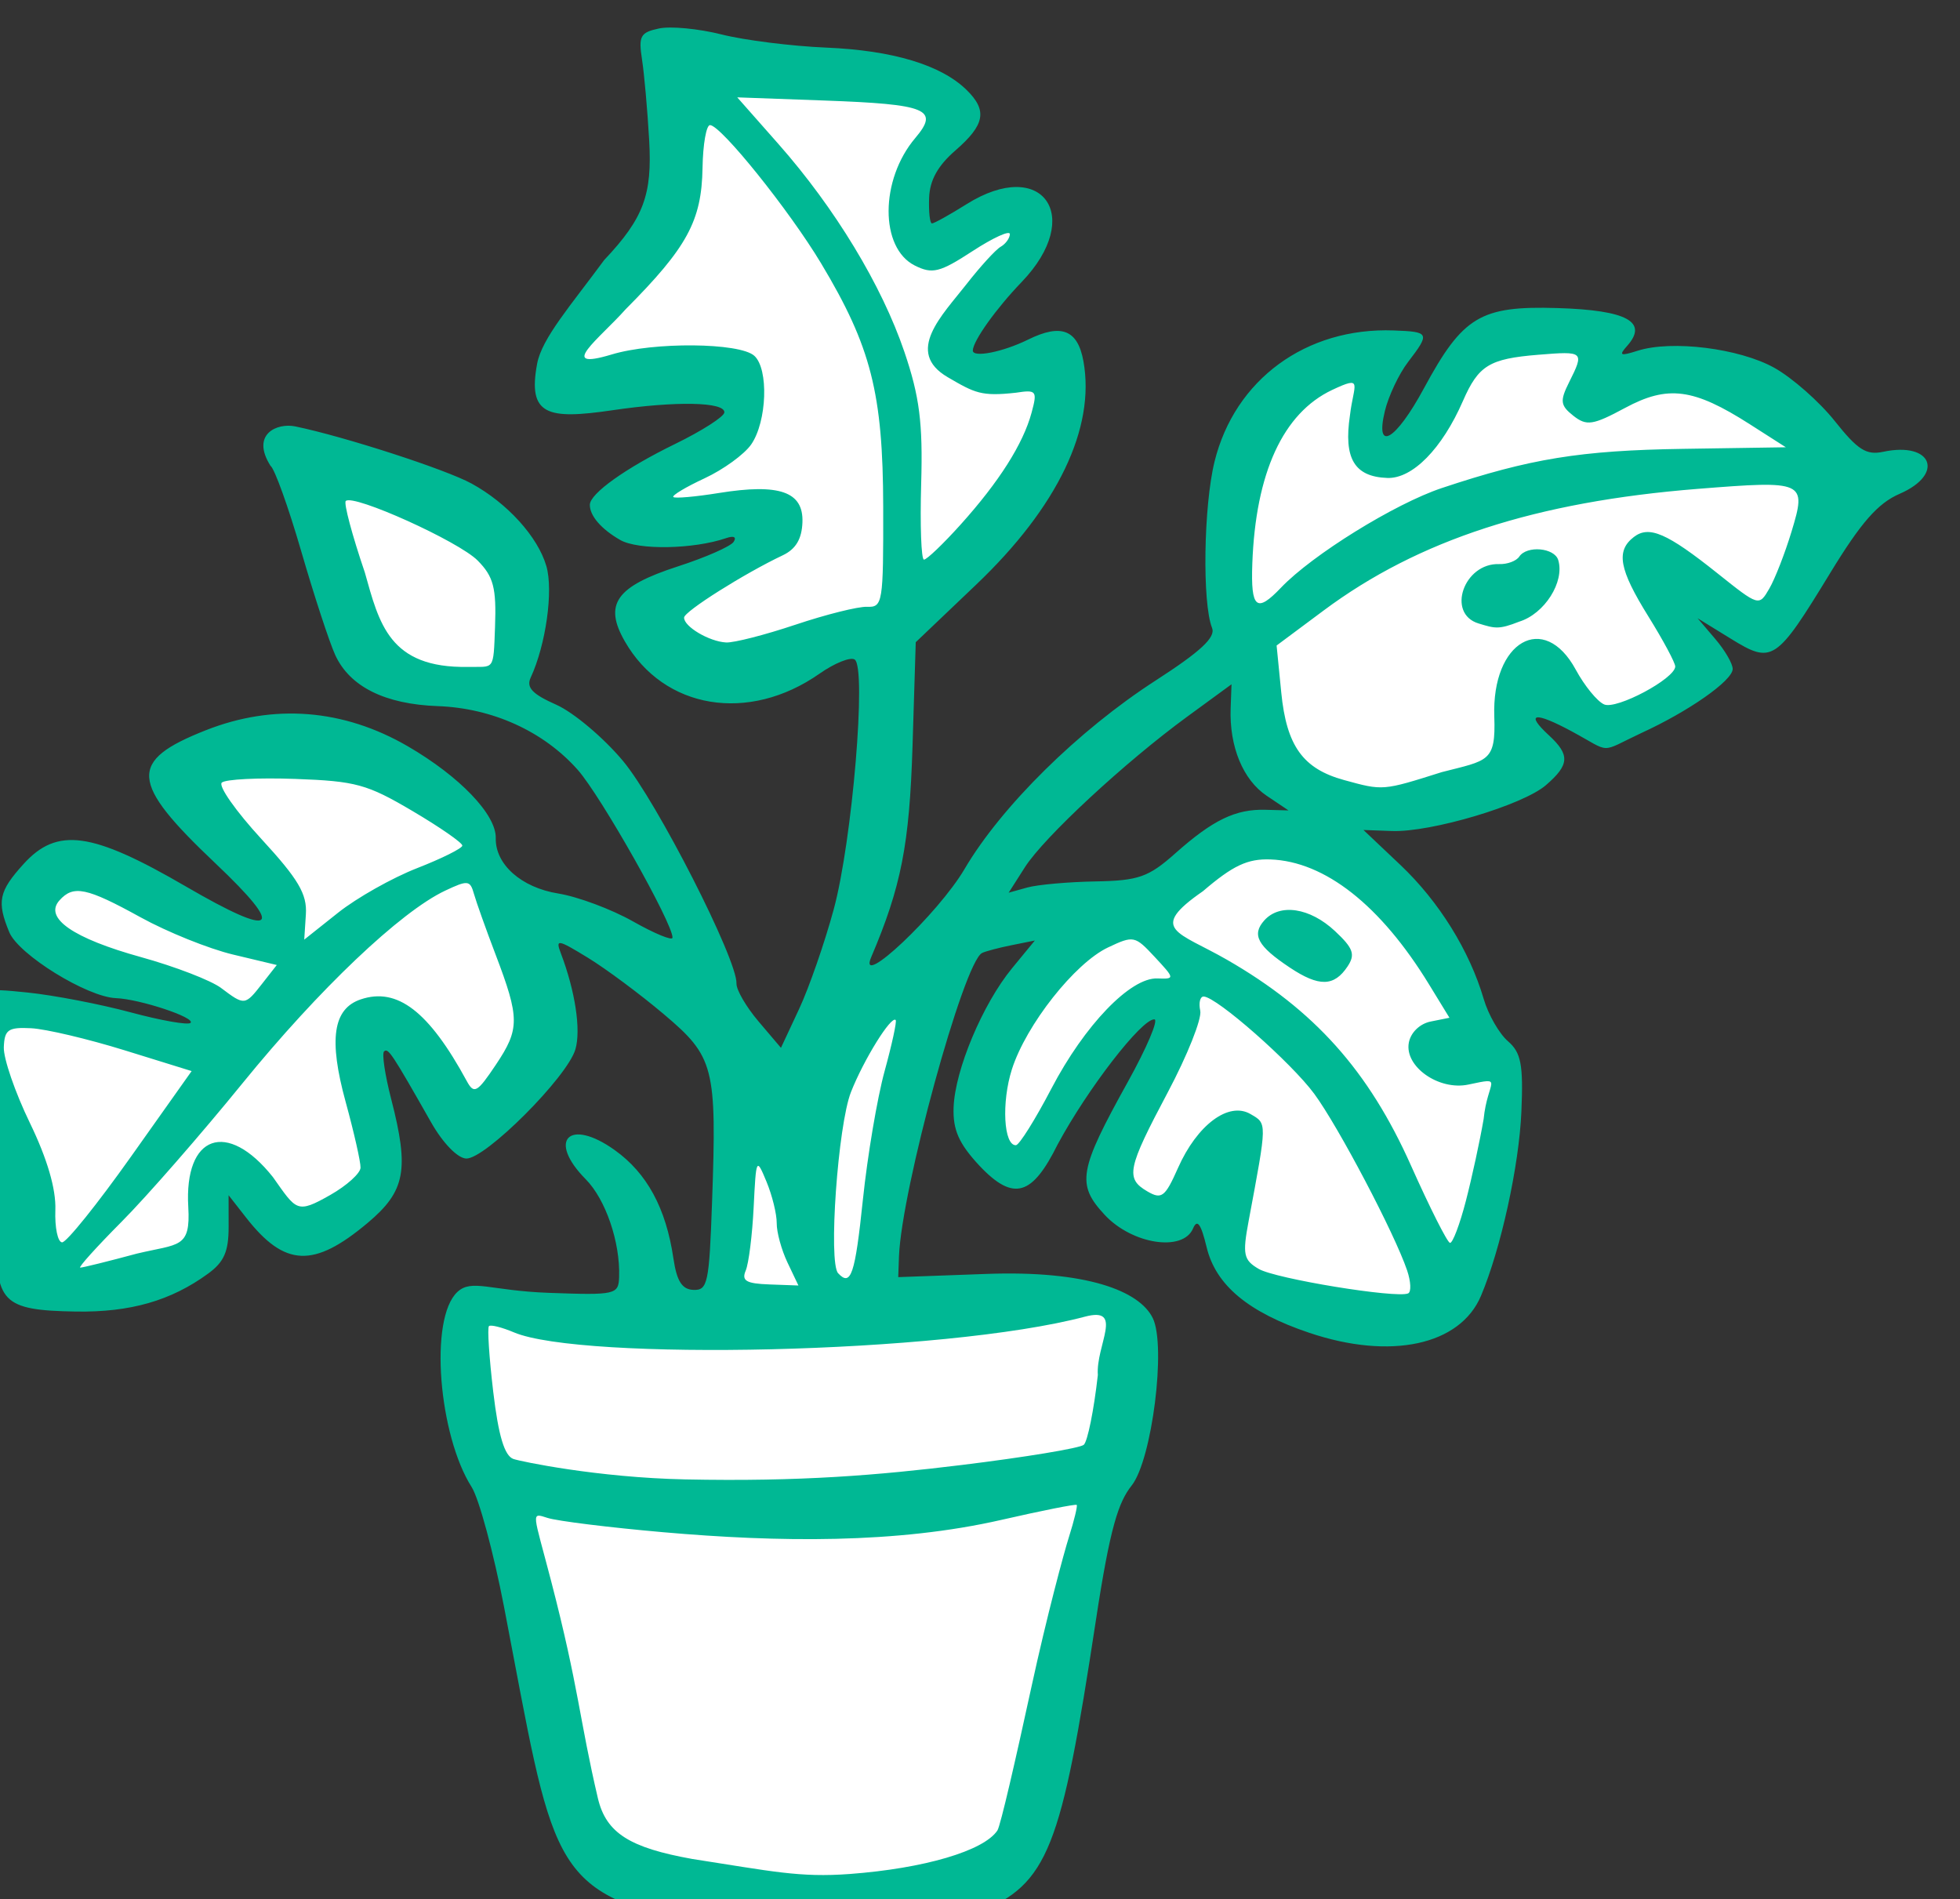 <?xml version="1.0" ?><svg height="220.626mm" viewBox="0 0 227.721 220.626" width="227.721mm" xmlns="http://www.w3.org/2000/svg">
    <rect x="0" y="0" width="227.721" height="220.626" fill="#333333" stroke="none"/>
    <path d="m -4787.098,12007.467 c -30.157,-0.355 -63.494,2.109 -63.494,2.109 -2.036,24.155 6.408,53.671 -19.527,87.936 -25.935,34.265 -34.455,50.074 0,45.595 34.455,-4.478 52.323,-1.22 53.152,8.551 0.829,9.77 -19.376,21.306 -36.717,32.094 -17.34,10.789 -25.256,24.765 1.357,21.508 26.614,-3.257 42.445,-6.717 44.33,2.511 1.885,9.227 -44.632,27.277 -53.83,33.655 -9.198,6.378 16.661,38.675 40.033,31.008 23.372,-7.667 64.99,-18.321 64.99,-18.321 0,0 62.349,-64.188 69.285,-80.133 6.936,-15.945 0.454,-35.487 -14.248,-32.705 -14.702,2.782 -35.36,-6.919 -18.773,-25.714 16.587,-18.795 32.418,-33.723 27.141,-45.122 -5.277,-11.399 -30.08,14.52 -40.861,14.791 -10.781,0.272 -19.604,-19.608 -8.672,-36.367 10.932,-16.759 19.905,-27.548 -1.205,-36.572 -7.916,-3.384 -24.866,-4.612 -42.961,-4.824 z m 317.275,113.435 c -4.249,-0.09 -9.264,0.157 -15.188,0.793 -31.59,3.393 -25.708,27.887 -43.803,49.735 -18.094,21.849 -18.246,-2.578 -16.889,-17.844 1.357,-15.267 9.651,-30.942 -22.994,-15.268 -32.645,15.674 -39.28,70.769 -36.867,110.123 0,0 0.418,28.225 10.178,47.768 9.76,19.544 32.117,35.213 61.219,35.283 29.102,0.07 50.438,-13.367 50.891,-25.037 0.452,-11.671 -2.941,-28.499 14.928,-29.381 17.868,-0.882 24.881,21.646 40.186,16.082 15.305,-5.564 32.419,-22.323 21.412,-34.74 -11.008,-12.417 -8.898,-30.669 3.994,-23.002 12.892,7.667 35.737,14.249 41.844,3.121 6.107,-11.127 27.82,-55.502 27.82,-55.502 0,0 -49.157,-42.34 -70.795,-46.004 -21.638,-3.664 -40.334,14.59 -42.068,1.698 -1.409,-10.475 -5.455,-17.411 -23.867,-17.825 z m -541.682,56.985 c 0,0 6.334,41.862 19.604,73.888 13.269,32.026 66.647,28.498 66.647,28.498 0,0 11.235,-32.228 9.049,-51.769 -2.186,-19.541 -80.296,-44.443 -95.299,-50.617 z m -16.35,129.687 c -4.203,-0.05 -8.473,-0.02 -12.779,0.09 -34.455,0.883 -17.792,20.289 2.715,45.598 20.507,25.308 16.227,35.338 16.227,35.338 0,0 -31.231,-3.314 -41.711,-11.252 -10.48,-7.939 -42.447,-35.215 -64.16,-9.907 -21.713,25.309 25.032,25.649 64.086,43.358 39.054,17.71 2.416,23.429 2.416,23.429 0,0 -54.589,-8.502 -70.572,-13.048 -15.983,-4.546 -22.467,1.221 -17.717,18.591 4.75,17.37 13.872,63.035 12.289,88.411 -3.77,34.808 77.73,6.243 80.67,-6.717 2.94,-12.96 6.191,-40.102 19.527,-20.813 13.337,19.289 17.793,15.519 39.883,8.326 22.09,-7.192 13.721,-52.515 9.951,-68.392 -3.77,-15.877 22.921,-10.45 28.65,0.678 5.73,11.127 16.737,31.618 24.201,25.851 7.464,-5.767 26.69,-26.53 18.246,-71.312 -8.444,-44.782 -30.082,-61.337 -44.105,-73.143 -12.27,-10.331 -38.395,-14.74 -67.816,-15.09 z m 442.397,31.174 c -6.06,-0.256 -12.107,0.733 -17.906,3.24 -23.197,10.029 -40.034,30.874 -70.945,46.547 0,0 -34.23,40.644 -42.297,72.602 -8.067,31.958 24.052,22.527 35.361,6.039 11.309,-16.488 41.389,-55.436 50.135,-48.651 8.746,6.785 -15.681,45.801 -22.844,64.393 -7.162,18.591 11.083,31.142 22.316,28.428 11.234,-2.714 21.79,-15.333 23.373,9.297 1.583,24.63 46.367,34.739 75.469,35.214 29.102,0.475 55.155,-75.112 47.121,-105.759 -8.034,-30.647 -35.209,-61.427 -51.268,-82.664 -12.044,-15.929 -30.336,-27.917 -48.516,-28.686 z m -143.365,60.721 -43.75,16.886 -23.635,64.161 -23.637,-15.237 -11.121,89.647 c 0,0 -94.493,-6.774 -106.359,-5.428 -8.378,15.685 35.612,181.268 41.834,215.648 6.222,34.381 64.799,43.541 89.736,46.102 24.938,2.561 99.558,-10.028 102.5,-13.848 2.942,-3.82 49.485,-198.287 50.836,-213.22 1.351,-14.933 1.591,-35.033 -10.226,-36.987 -11.818,-1.953 -101.053,6.338 -101.053,6.338 z" fill="#FFFFFF" transform="translate(87.151,71.643) matrix(0.265,0,0,0.265,2529.896,-2104.531) translate(-4730.569,-4305.399)"/>
    <path d="m -9570.851,8514.086 c -64.48,-13.052 -62.183,-26.099 -83.786,-138.222 -4.607,-23.913 -11.014,-47.622 -14.241,-52.688 -14.37,-22.567 -18.811,-73.822 -6.227,-85.524 6.278,-5.838 14.329,-0.531 40.081,0.403 29.283,1.062 30.553,0.777 30.815,-6.977 0.521,-15.179 -5.919,-34.018 -14.614,-42.8 -17.065,-17.24 -7.29,-27.095 12.699,-12.799 14.153,10.123 22.467,25.466 25.718,47.468 1.477,10 3.788,13.63 8.792,13.811 6.234,0.226 6.897,-2.893 8.147,-38.382 2.106,-59.417 0.981,-63.775 -21.105,-82.443 -10.396,-8.786 -25.406,-19.948 -33.354,-24.803 -13.305,-8.127 -14.244,-8.275 -11.808,-1.866 6.279,16.531 8.845,33.467 6.366,42.018 -3.52,12.147 -39.556,48.194 -47.875,47.893 -3.797,-0.138 -10.225,-6.758 -15.389,-15.85 -17.291,-30.433 -18.841,-32.771 -20.64,-31.099 -0.999,0.93 0.408,10.32 3.128,20.867 8.013,31.067 6.238,40.403 -10.324,54.309 -23.679,19.881 -36.351,19.324 -53.304,-2.35 l -7.661,-9.795 0.016,13.886 c 0.015,10.767 -1.987,15.357 -8.915,20.427 -16.319,11.947 -34.242,17.085 -58.195,16.683 -32.145,-0.54 -35.509,-4.019 -34.365,-35.549 0.653,-17.986 -0.993,-28.929 -5.957,-39.598 -8.302,-17.843 -10.93,-45.189 -5.539,-57.7 3.731,-8.665 5.107,-9.053 24.866,-7.008 11.505,1.191 31.818,5.099 45.137,8.685 13.322,3.586 25.135,5.668 26.256,4.627 2.432,-2.263 -22.21,-10.444 -32.689,-10.852 -12.643,-0.494 -42.715,-19.083 -46.77,-28.915 -5.533,-13.413 -4.596,-17.894 6.243,-29.866 14.747,-16.288 29.914,-14.195 71.193,9.824 39.478,22.972 44.092,19.34 12.917,-10.174 -37.614,-35.612 -38.28,-44.85 -4.191,-58.31 29.775,-11.757 60.384,-9.335 88.535,7.006 22.807,13.24 38.833,29.965 38.597,40.278 -0.255,11.506 11.192,21.671 27.361,24.279 8.6,1.387 23.377,6.901 32.837,12.253 9.458,5.351 17.24,8.556 17.292,7.12 0.222,-6.124 -31.418,-62.154 -41.562,-73.597 -14.943,-16.859 -37.339,-27.049 -61.369,-27.921 -23.144,-0.84 -38.549,-8.513 -44.932,-22.379 -2.531,-5.5 -9.232,-25.938 -14.888,-45.417 -5.656,-19.479 -11.74,-36.39 -13.518,-37.581 -8.791,-13.949 3.026,-18.851 10.805,-17.263 21.703,4.489 65.917,18.812 77.345,25.055 15.691,8.573 29.084,23.345 32.813,36.193 3.133,10.789 -0.202,34.489 -6.88,48.906 -2.002,4.323 0.733,7.228 11.158,11.844 7.598,3.364 20.8,14.478 29.337,24.698 14.787,17.698 50.129,87.021 49.746,97.579 -0.1,2.748 4.244,10.21 9.655,16.584 l 9.838,11.588 7.952,-17.017 c 4.373,-9.359 11.213,-29.041 15.198,-43.738 8.096,-29.86 14.474,-105.921 9.182,-109.465 -1.855,-1.242 -8.782,1.534 -15.395,6.169 -31.105,21.806 -68.282,15.659 -85.368,-14.115 -9.391,-16.365 -3.916,-24.09 23.329,-32.919 12.061,-3.908 23.014,-8.725 24.337,-10.705 1.424,-2.126 0.102,-2.815 -3.188,-1.682 -14.375,4.926 -38.647,5.353 -46.54,0.82 -8.332,-4.785 -13.36,-10.627 -13.291,-15.441 0.07,-4.912 15.744,-16.094 37.217,-26.558 11.903,-5.8 21.697,-12.068 21.764,-13.928 0.168,-4.618 -21.265,-5.026 -49.105,-0.933 -28.524,4.193 -37.216,2.178 -32.983,-20.42 2.092,-11.181 14.822,-25.619 29.386,-45.422 17.488,-18.493 21.076,-28.806 19.732,-52.521 -0.744,-13.12 -2.159,-29.072 -3.145,-35.449 -1.585,-10.244 -0.716,-11.822 7.459,-13.562 5.092,-1.083 17.442,0.101 27.451,2.63 10.008,2.529 30.646,5.121 45.861,5.76 29.126,1.224 50.252,7.576 61.455,18.478 9.305,9.056 8.173,15.327 -4.802,26.594 -7.746,6.726 -11.268,13.074 -11.549,20.813 -0.222,6.124 0.335,11.161 1.235,11.194 0.9,0.033 7.741,-3.767 15.199,-8.443 33.29,-20.869 51.815,5.35 24.124,34.145 -11.192,11.639 -21.242,25.723 -21.396,29.988 -0.12,3.317 13.134,0.714 24.231,-4.756 14.51,-7.154 21.751,-4.342 24.254,9.42 5.332,29.313 -11.268,63.941 -46.952,97.937 l -26.556,25.299 -1.413,45.644 c -1.349,43.117 -4.962,61.546 -18.126,92.453 -6.194,14.543 29.462,-19.122 40.923,-38.639 16.112,-27.437 49.917,-60.794 83.732,-82.623 19.875,-12.83 26.45,-18.957 24.795,-23.105 -4.346,-10.902 -3.718,-53.333 1.078,-72.852 8.848,-36.005 40.136,-58.942 78.499,-57.55 15.828,0.574 16.08,1.13 6.334,13.868 -3.988,5.217 -8.56,14.892 -10.154,21.5 -4.405,18.269 4.728,12.95 17.117,-9.967 17.095,-31.628 24.772,-36.24 58.602,-35.213 30.473,0.925 39.903,6.069 30.475,16.624 -3.741,4.191 -3.011,4.52 4.627,2.088 14.974,-4.767 44.565,-1.079 59.918,7.468 7.853,4.372 19.785,14.877 26.518,23.344 10.062,12.659 13.83,15.057 21.198,13.489 21.502,-4.575 27.135,9.804 7.221,18.43 -9.525,4.125 -16.883,12.515 -30.393,34.669 -23.794,39.005 -25.386,40.059 -43.58,28.854 l -14.583,-8.98 7.765,9.105 c 4.271,5.008 7.698,10.94 7.617,13.182 -0.186,5.14 -19.321,18.534 -39.995,27.999 -18.871,8.86 -12.78,8.921 -30.366,-0.587 -16.525,-8.936 -20.905,-8.231 -10.189,1.641 9.29,8.559 9.022,12.912 -1.351,21.847 -10.159,8.752 -50.335,20.709 -67.491,20.087 l -12.489,-0.453 16.199,15.335 c 16.905,16.005 30.3,37.56 36.533,58.784 2.015,6.863 6.792,15.18 10.615,18.483 5.761,4.978 6.771,10.242 5.898,30.796 -0.997,23.749 -8.998,60.197 -17.729,80.852 -9.15,21.644 -39.614,28.199 -75.256,16.193 -26.771,-9.021 -40.992,-20.865 -45.014,-37.493 -2.501,-10.35 -4.123,-12.583 -5.975,-8.232 -4.412,10.357 -26.72,6.916 -38.703,-5.969 -12.482,-13.421 -11.43,-19.479 10.098,-58.266 8.345,-15.033 13.588,-27.391 11.647,-27.461 -5.578,-0.202 -29.256,30.427 -42.402,54.854 -10.992,22.114 -19.085,25.427 -34.302,9.284 -9.014,-9.695 -11.663,-15.681 -11.305,-25.557 0.596,-16.414 12.732,-45.297 25.625,-60.987 l 9.993,-12.159 -10.262,2.065 c -5.643,1.136 -11.447,2.673 -12.895,3.416 -8.07,4.131 -35.291,103.6 -36.407,133.034 l -0.329,9.055 38.73,-1.407 c 43.669,-1.586 66.977,7.332 72.873,19.378 5.959,12.176 -0.338,62.127 -9.245,73.367 -5.78,7.292 -9.434,17.99 -15.706,59.172 -15.238,100.074 -20.755,115.523 -51.714,128.091 -33.573,7.174 -90.801,10.246 -123.954,4.317 z m 67.794,-21.261 c 32.627,-2.443 58.716,-10.131 64.691,-19.059 1.364,-2.037 8.059,-31.352 14.877,-62.701 6.82,-31.351 14.26,-58.901 16.538,-66.112 2.274,-7.214 3.789,-13.482 3.365,-13.929 -0.426,-0.45 -15.239,2.494 -32.921,6.539 -46.113,10.548 -97.958,9.845 -148.356,5.434 -23.672,-2.073 -46.508,-4.899 -50.749,-6.278 -7.608,-2.475 -6.24,-2.497 1.639,27.856 12.181,46.925 12.36,60.559 20.448,95.013 3.617,15.409 14.16,21.762 41.382,26.652 34.883,5.393 46.971,8.236 69.086,6.585 z m 48.933,-179.288 c 27.828,-3.405 51.962,-7.392 53.632,-8.861 1.669,-1.47 4.446,-15.236 6.169,-30.59 -0.93,-12.987 11.659,-30.173 -5.609,-25.598 -62.154,16.464 -220.84,19.375 -250.375,6.903 -5.27,-2.226 -10.206,-3.468 -10.968,-2.759 -0.763,0.709 0.081,13.673 1.874,28.809 2.288,19.279 4.941,28.097 8.867,29.454 3.082,1.062 36.787,8.15 75.345,8.95 50.56,1.044 84.578,-1.843 121.066,-6.308 z m -361.344,-92.721 c 18.261,-4.349 23.441,-2.151 22.368,-20.378 -1.865,-31.674 17.048,-38.365 37.109,-13.129 10.368,14.623 10.343,16.259 25.184,7.816 7.184,-4.087 13.134,-9.453 13.224,-11.923 0.09,-2.47 -2.843,-15.441 -6.515,-28.823 -7.529,-27.426 -5.554,-40.878 6.602,-44.976 16.042,-5.408 29.896,5.26 46.485,35.791 3.198,5.886 4.558,5.122 12.795,-7.186 10.479,-15.654 10.462,-20.38 -0.173,-48.315 -4.204,-11.036 -8.462,-22.985 -9.469,-26.554 -1.687,-5.987 -2.663,-6.095 -12.635,-1.389 -19.572,9.237 -55.382,43.273 -88.835,84.429 -18.114,22.285 -41.935,49.571 -52.939,60.638 -11.005,11.066 -19.194,20.149 -18.203,20.185 0.992,0.036 12.243,-2.748 25.002,-6.187 z m 285.076,3.946 c -2.638,-5.538 -4.764,-13.306 -4.719,-17.261 0.035,-3.956 -1.971,-12.124 -4.469,-18.151 -4.455,-10.737 -4.568,-10.51 -5.642,11.194 -0.603,12.185 -2.168,24.676 -3.484,27.758 -1.9,4.462 0.214,5.699 10.36,6.067 l 12.75,0.463 z m 33.066,-27.584 c 2.003,-19.221 6.285,-44.552 9.509,-56.292 3.227,-11.739 5.414,-21.83 4.863,-22.423 -1.937,-2.083 -13.992,17.327 -19.599,31.559 -5.733,14.546 -10.001,74.745 -5.632,79.442 5.599,6.024 7.436,0.564 10.859,-32.286 z m 238.584,30.993 c -5.492,-16.188 -30.142,-63.049 -40.696,-77.37 -10.12,-13.728 -42.744,-42.439 -48.459,-42.647 -1.593,-0.058 -2.28,2.751 -1.524,6.241 0.755,3.49 -5.646,19.569 -14.225,35.731 -17.793,33.511 -18.671,37.797 -8.933,43.473 6.221,3.626 7.76,2.447 13.38,-10.249 8.395,-18.954 22.218,-29.26 31.776,-23.69 7.373,4.296 7.391,3.122 -0.787,46.896 -2.749,14.71 -2.235,17.13 4.455,21.029 7.381,4.302 60.298,12.965 65.466,10.719 1.431,-0.623 1.227,-5.182 -0.453,-10.133 z m -559.549,-49.731 26.662,-37.606 -29.338,-9.095 c -16.139,-5.003 -34.591,-9.361 -41.013,-9.687 -10.082,-0.511 -11.715,0.624 -11.995,8.34 -0.178,4.912 4.948,19.804 11.393,33.093 7.638,15.75 11.537,29.062 11.204,38.235 -0.281,7.742 1.049,14.132 2.958,14.201 1.905,0.069 15.464,-16.797 30.13,-37.481 z m 585.324,19.335 c 2.667,-10.292 6.17,-26.445 7.787,-35.895 1.687,-17.009 9.44,-18.565 -6.672,-15.136 -12.931,2.751 -28.041,-7.841 -26.131,-18.317 0.818,-4.491 4.799,-8.353 9.607,-9.318 l 8.212,-1.648 -9.01,-14.718 c -21.18,-34.597 -45.604,-53.824 -69.473,-54.69 -10.022,-0.364 -16.438,2.654 -29.575,13.908 -24.474,16.942 -10.919,17.739 10.512,30.064 38.353,22.056 62.128,48.646 80.69,90.241 8.235,18.454 15.925,33.703 17.087,33.888 1.162,0.185 4.298,-8.085 6.965,-18.378 z m -77.176,-102.312 c -14.146,-9.412 -16.835,-14.378 -11.203,-20.682 6.782,-7.596 20,-5.607 30.978,4.662 8.044,7.521 9.021,10.253 5.55,15.492 -5.898,8.901 -12.533,9.04 -25.325,0.528 z m -104.529,53.032 c 14.533,-27.809 34.631,-48.702 46.435,-48.274 7.745,0.281 7.726,0.118 -1.101,-9.374 -8.734,-9.393 -9.302,-9.51 -20.503,-4.223 -14.581,6.882 -35.913,33.916 -42.151,53.413 -4.629,14.481 -3.62,33.507 1.766,33.288 1.448,-0.058 8.449,-11.232 15.553,-24.831 z m -346.038,-45.976 6.414,-8.188 -19.216,-4.59 c -10.569,-2.525 -28.795,-9.869 -40.502,-16.322 -23.701,-13.063 -29.459,-14.261 -35.586,-7.4 -6.877,7.701 5.936,16.59 35.864,24.877 14.855,4.114 30.614,10.191 35.016,13.505 10.339,7.777 10.455,7.765 18.01,-1.882 z m 67.88,-50.626 c 10.859,-4.239 19.806,-8.693 19.885,-9.898 0.074,-1.206 -9.768,-8.039 -21.876,-15.185 -19.911,-11.752 -24.817,-13.095 -51.359,-14.058 -16.139,-0.586 -30.645,0.145 -32.234,1.623 -1.59,1.478 6.216,12.584 17.349,24.68 16.261,17.671 20.098,24.169 19.521,33.071 l -0.717,11.079 14.846,-11.802 c 8.164,-6.491 23.728,-15.271 34.586,-19.509 z m 297.421,5.797 c 18.945,-0.339 23.283,-1.861 35.032,-12.296 16.529,-14.678 26.414,-19.456 39.522,-19.105 l 10.12,0.273 -9.581,-6.435 c -10.371,-6.963 -16.388,-21.57 -15.78,-38.312 l 0.383,-10.549 -19.403,14.182 c -27.362,19.999 -62.767,52.836 -71.182,66.019 l -7.127,11.168 8.197,-2.278 c 4.508,-1.253 17.926,-2.452 29.819,-2.665 z m 151.844,-47.908 c 20.355,-5.229 23.767,-4.378 23.059,-24.357 -1.169,-32.991 21.805,-46.23 35.711,-20.579 3.857,7.113 9.468,13.979 12.469,15.257 5.455,2.324 30.916,-11.242 31.156,-16.6 0.057,-1.56 -5.228,-11.445 -11.769,-21.966 -12.851,-20.662 -14.329,-28.721 -6.389,-34.839 6.674,-5.142 14.553,-1.725 36.624,15.883 18.218,14.536 18.229,14.539 22.761,6.762 2.493,-4.279 6.89,-15.557 9.769,-25.062 6.673,-22.029 5.805,-22.424 -41.13,-18.686 -71.052,5.659 -122.404,22.347 -163.979,53.291 l -20.666,15.383 2.038,20.597 c 2.318,23.414 9.494,33.424 27.513,38.376 17.161,4.716 16.831,4.742 42.834,-3.459 z m 16.162,-65.18 c -14.202,-4.319 -6.434,-26.596 9.08,-26.033 3.531,0.128 7.476,-1.348 8.768,-3.28 3.336,-4.983 15.434,-3.908 17.085,1.519 2.903,9.539 -5.993,23.571 -17.118,27.002 -9,3.525 -10.567,3.007 -17.814,0.791 z m -443.059,19.046 c 11.567,-0.215 11.131,2.251 11.852,-17.603 0.621,-17.109 -0.663,-22.008 -7.627,-29.041 -8.335,-8.42 -54.438,-29.235 -57.809,-26.1 -0.974,0.904 2.781,14.993 8.341,31.308 6.293,22.299 10.617,42.079 45.243,41.436 z m 143.554,-18.497 c 13.307,-4.464 27.429,-7.999 31.384,-7.856 6.893,0.25 7.188,-1.562 7.1,-43.817 -0.105,-49.765 -5.33,-70.256 -27.232,-106.751 -13.936,-23.223 -43.824,-60.431 -48.682,-60.607 -1.641,-0.059 -3.124,8.387 -3.298,18.769 -0.387,23.206 -6.73,34.869 -33.724,61.982 -11.172,12.599 -30.88,27.256 -6.146,19.819 18.341,-5.584 56.054,-5.254 62.548,0.546 6.404,5.719 5.598,28.897 -1.362,38.909 -2.998,4.318 -12.174,10.979 -20.389,14.802 -8.218,3.823 -14.399,7.521 -13.739,8.217 0.663,0.696 9.664,-0.097 20.008,-1.763 26.532,-4.272 37.091,-0.571 36.605,12.828 -0.266,7.339 -2.909,11.78 -8.62,14.484 -16.855,7.98 -43.166,24.578 -43.264,27.293 -0.142,3.928 10.973,10.524 18.409,10.925 3.412,0.183 17.087,-3.318 30.394,-7.783 z m 212.86,-16.213 c 13.694,-14.387 49.916,-36.829 70.541,-43.705 38.784,-12.928 60.728,-16.491 105.825,-17.182 l 45,-0.69 -15.824,-10.116 c -24.664,-15.767 -35.914,-17.231 -54.7,-7.118 -14.062,7.569 -16.843,7.989 -22.638,3.42 -5.703,-4.497 -5.963,-6.492 -1.909,-14.596 6.805,-13.607 6.603,-13.787 -13.576,-12.137 -21.372,1.748 -26.125,4.67 -32.92,20.238 -9.15,20.957 -22.117,34.158 -33.161,33.757 -14.428,-0.523 -19.208,-8.536 -16.376,-27.463 1.6,-13.626 6.166,-17.716 -7.808,-11.12 -21.536,10.165 -33.559,36.333 -35.006,76.189 -0.711,19.595 1.863,21.753 12.552,10.522 z m -140.433,-27.697 c 16.877,-18.762 27.399,-35.349 31.103,-49.032 2.599,-9.595 2.16,-10.153 -6.876,-8.764 -15.14,1.672 -17.908,0.19 -29.882,-6.803 -19.001,-11.097 -2.461,-27.108 8.222,-40.782 6.087,-7.794 12.831,-15.174 14.986,-16.399 2.155,-1.226 3.972,-3.716 4.038,-5.535 0.066,-1.819 -7.298,1.528 -16.363,7.437 -14.364,9.365 -17.616,10.177 -25.314,6.325 -15.404,-7.705 -15.304,-37.6 0.188,-55.889 10.673,-12.598 5.319,-14.815 -39.724,-16.449 l -38.31,-1.39 18.047,20.443 c 24.787,28.075 45.325,61.968 55.231,91.142 6.65,19.578 8.127,31.175 7.357,57.743 -0.528,18.285 0.02,33.282 1.22,33.325 1.199,0.043 8.434,-6.874 16.079,-15.372 z" fill="#00B894" transform="translate(87.151,71.643) matrix(0.265,0,0,0.265,2529.896,-2104.531)"/>
</svg>